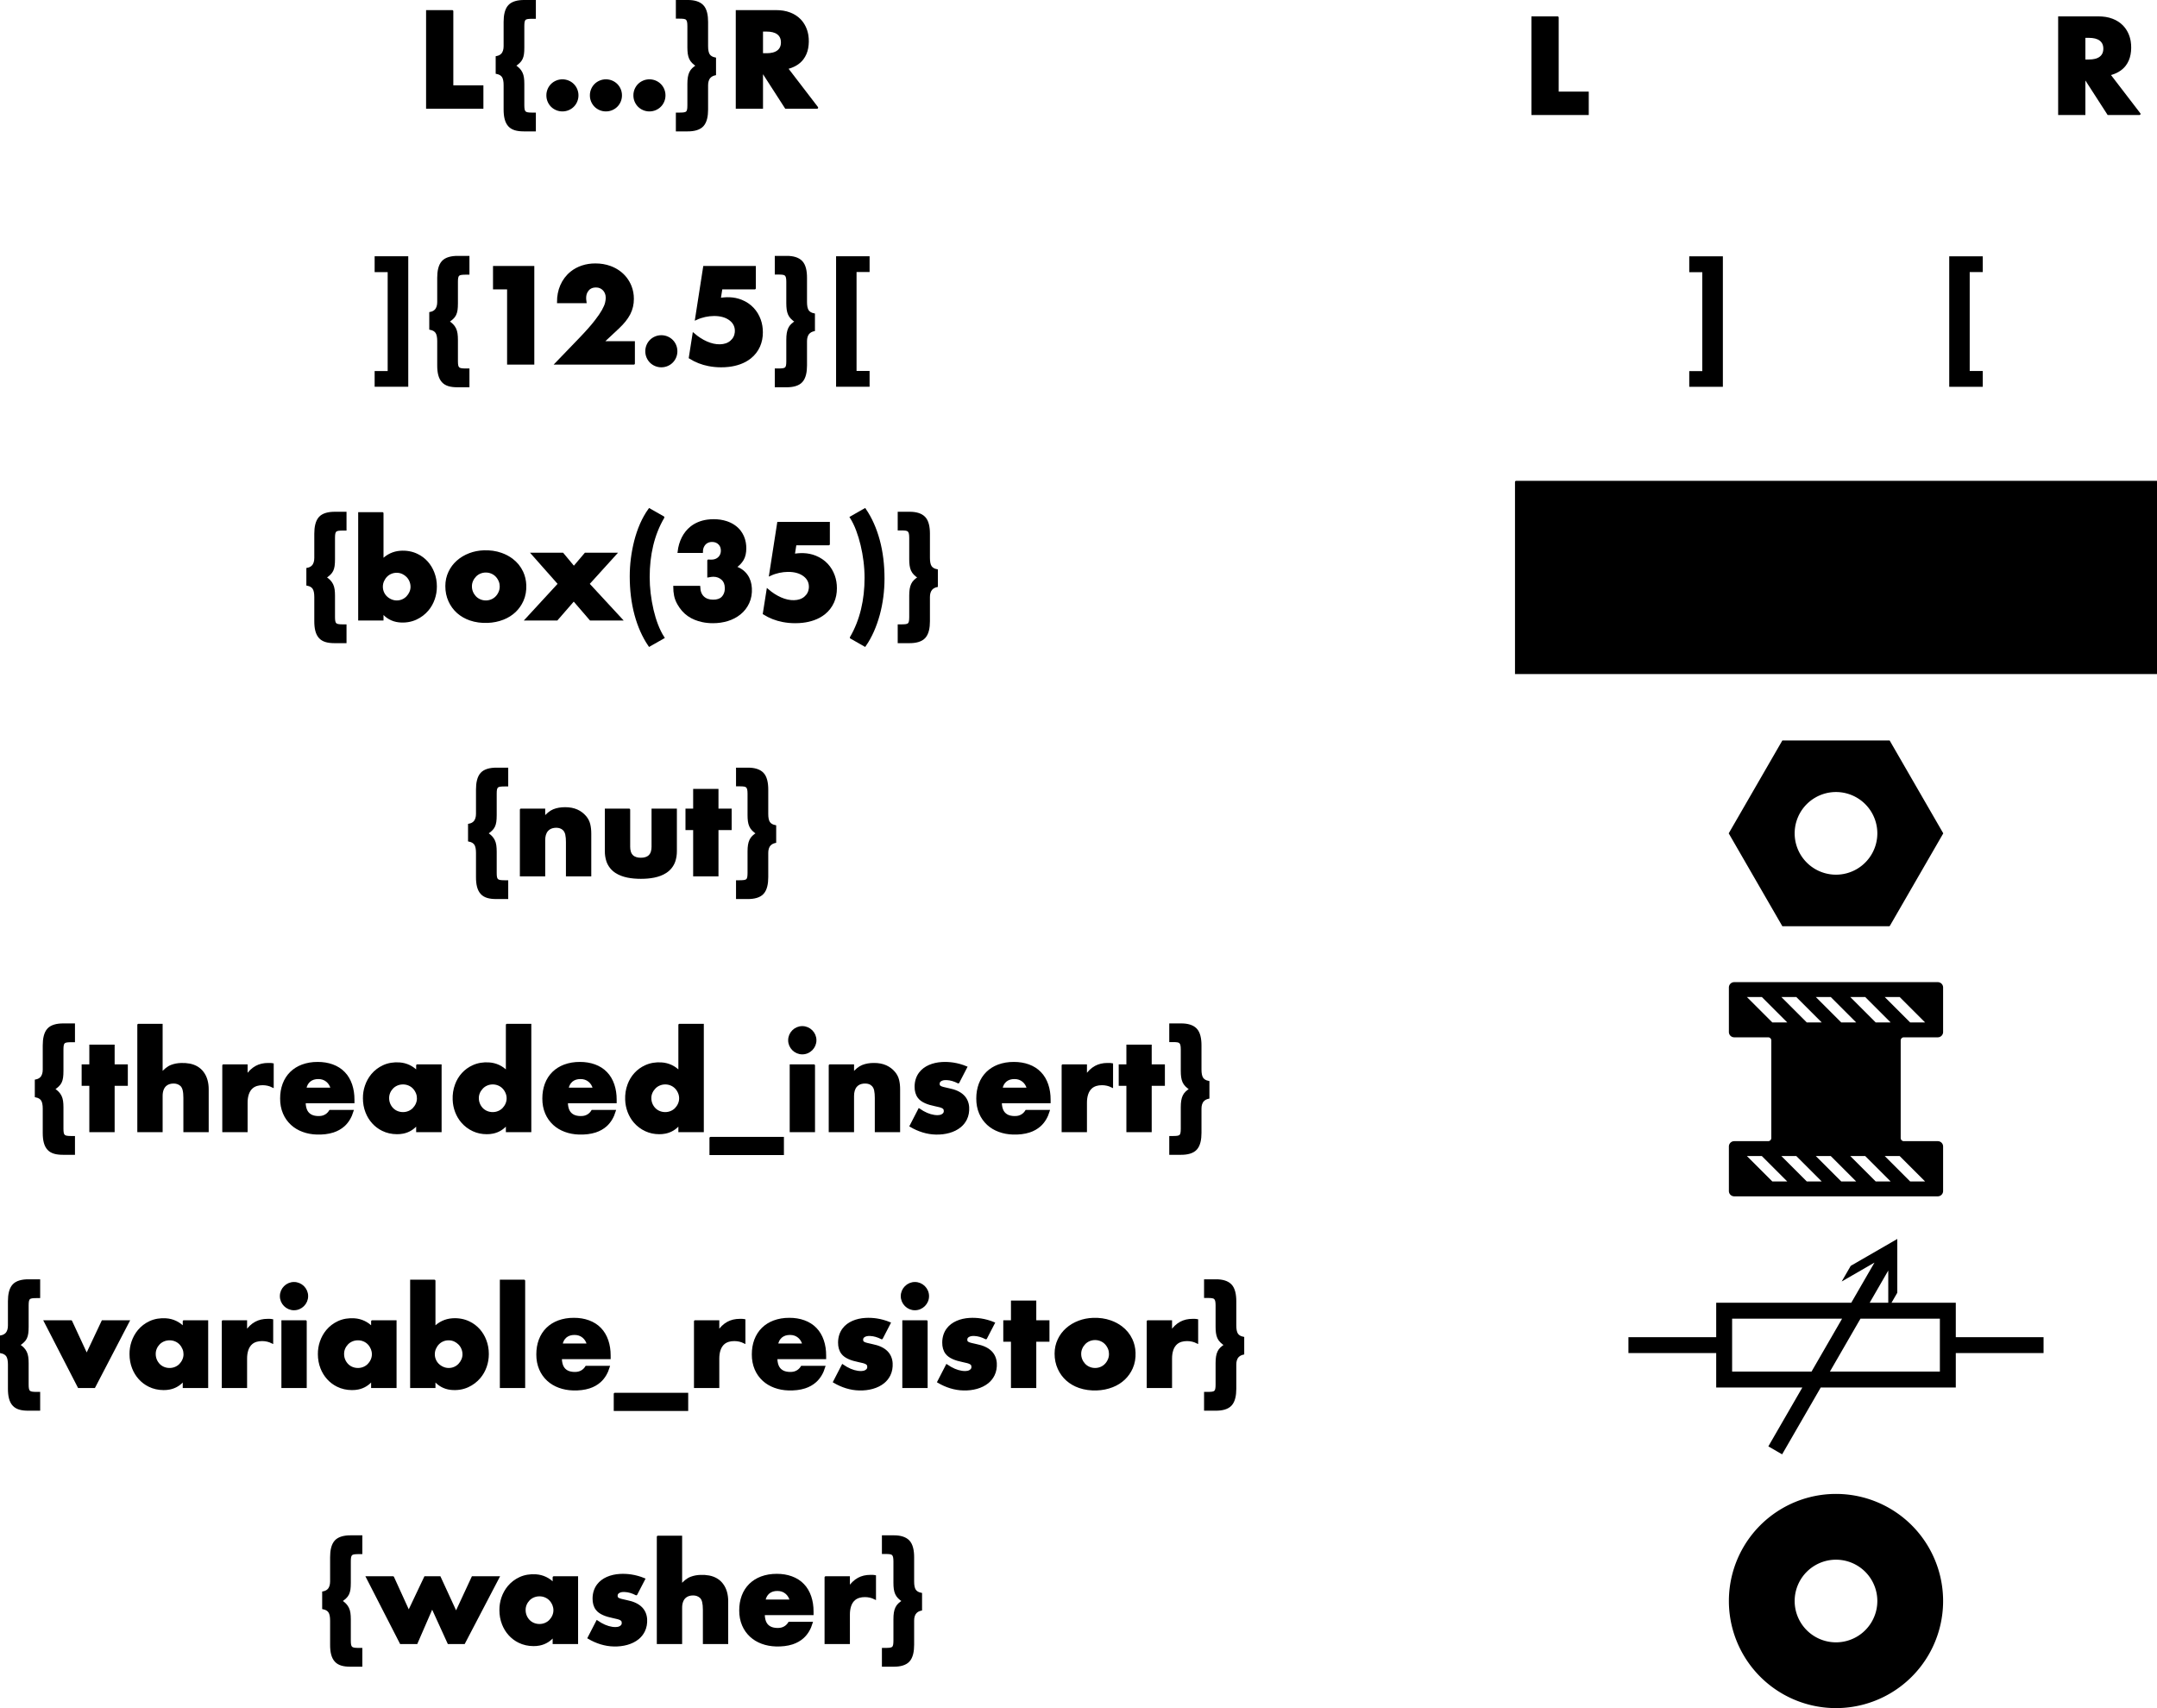<?xml version='1.0' encoding='utf-8'?>
<svg width="100.124mm" height="79.303mm" viewBox="-67.23 -3.594 117.989 93.453" version="1.1" xmlns="http://www.w3.org/2000/svg">
  <g transform="scale(1,-1)" stroke-linecap="round">
    <g fill="rgb(0,0,0)" stroke="rgb(0,0,0)" stroke-width="0.118" id="Visible">
      <path d="M 17.972,2.639 L 16.6,2.639 L 16.6,-2.639 L 19.617,-2.639 L 19.617,-1.477 L 17.972,-1.477 L 17.972,2.639" />
      <path d="M -34.904,-1.624 C -34.906,-1.403 -34.815,-1.191 -34.667,-1.043 C -34.519,-0.895 -34.307,-0.804 -34.086,-0.805 C -33.864,-0.804 -33.652,-0.895 -33.505,-1.043 C -33.356,-1.191 -33.265,-1.403 -33.267,-1.624 C -33.265,-1.845 -33.356,-2.057 -33.505,-2.205 C -33.652,-2.353 -33.864,-2.444 -34.086,-2.443 C -34.307,-2.444 -34.519,-2.353 -34.667,-2.205 C -34.815,-2.057 -34.906,-1.845 -34.904,-1.624" />
      <path d="M -32.524,-1.624 C -32.526,-1.403 -32.435,-1.191 -32.287,-1.043 C -32.139,-0.895 -31.927,-0.804 -31.706,-0.805 C -31.484,-0.804 -31.272,-0.895 -31.125,-1.043 C -30.976,-1.191 -30.885,-1.403 -30.887,-1.624 C -30.885,-1.845 -30.976,-2.057 -31.125,-2.205 C -31.272,-2.353 -31.484,-2.444 -31.706,-2.443 C -31.927,-2.444 -32.139,-2.353 -32.287,-2.205 C -32.435,-2.057 -32.526,-1.845 -32.524,-1.624" />
      <path d="M -29.571,1.001 C -29.569,0.748 -29.549,0.559 -29.479,0.403 C -29.409,0.243 -29.282,0.123 -29.094,-0.0 C -29.28,-0.122 -29.398,-0.225 -29.469,-0.379 C -29.541,-0.533 -29.57,-0.72 -29.571,-0.994 L -29.571,-2.17 C -29.572,-2.364 -29.585,-2.481 -29.658,-2.548 C -29.73,-2.616 -29.859,-2.623 -30.061,-2.625 L -30.201,-2.625 L -30.201,-3.535 L -29.613,-3.535 C -29.277,-3.536 -28.971,-3.465 -28.796,-3.271 C -28.616,-3.075 -28.555,-2.746 -28.556,-2.394 L -28.556,-1.071 C -28.556,-0.893 -28.513,-0.732 -28.41,-0.623 C -28.336,-0.546 -28.24,-0.495 -28.122,-0.469 L -28.122,0.392 C -28.278,0.423 -28.39,0.49 -28.458,0.592 C -28.527,0.698 -28.556,0.866 -28.556,1.071 L -28.556,2.394 C -28.555,2.751 -28.617,3.086 -28.806,3.278 C -28.986,3.463 -29.277,3.536 -29.599,3.535 L -30.201,3.535 L -30.201,2.632 L -30.054,2.632 C -29.861,2.63 -29.737,2.623 -29.665,2.555 C -29.593,2.488 -29.572,2.371 -29.571,2.177 L -29.571,1.001" />
      <path d="M -22.536,-2.296 L -24.194,-0.133 C -23.841,-0.052 -23.532,0.117 -23.333,0.38 C -23.205,0.549 -23.121,0.745 -23.08,0.967 C -23.039,1.189 -23.034,1.44 -23.072,1.67 C -23.125,1.986 -23.263,2.28 -23.483,2.505 C -23.632,2.657 -23.813,2.773 -24.024,2.854 C -24.258,2.946 -24.52,2.982 -24.789,2.982 L -26.924,2.982 L -26.924,-2.296 L -25.552,-2.296 L -25.552,-0.266 L -24.244,-2.296 L -22.536,-2.296 M -25.552,0.623 L -25.552,1.925 L -25.294,1.925 C -25.048,1.925 -24.832,1.878 -24.681,1.765 C -24.531,1.655 -24.455,1.488 -24.454,1.284 C -24.45,1.076 -24.523,0.903 -24.672,0.79 C -24.824,0.672 -25.043,0.623 -25.294,0.623 L -25.552,0.623" />
      <path d="M -42.492,2.982 L -43.864,2.982 L -43.864,-2.296 L -40.847,-2.296 L -40.847,-1.134 L -42.492,-1.134 L -42.492,2.982" />
      <path d="M -38.608,-1.001 C -38.609,-0.744 -38.628,-0.552 -38.706,-0.395 C -38.782,-0.238 -38.898,-0.121 -39.084,-0.0 C -38.899,0.132 -38.772,0.233 -38.702,0.382 C -38.667,0.455 -38.642,0.539 -38.628,0.635 C -38.614,0.733 -38.607,0.855 -38.608,1.001 L -38.608,2.17 C -38.606,2.364 -38.593,2.481 -38.52,2.548 C -38.448,2.616 -38.319,2.623 -38.117,2.625 L -37.977,2.625 L -37.977,3.535 L -38.559,3.535 C -38.897,3.536 -39.206,3.466 -39.382,3.271 C -39.563,3.075 -39.623,2.746 -39.623,2.394 L -39.623,1.071 C -39.622,0.884 -39.667,0.716 -39.777,0.607 C -39.85,0.536 -39.943,0.49 -40.057,0.469 L -40.057,-0.392 C -39.9,-0.423 -39.788,-0.49 -39.72,-0.592 C -39.651,-0.698 -39.622,-0.866 -39.623,-1.071 L -39.623,-2.394 C -39.623,-2.791 -39.553,-3.092 -39.377,-3.281 C -39.205,-3.469 -38.936,-3.534 -38.58,-3.535 L -37.977,-3.535 L -37.977,-2.625 L -38.125,-2.625 C -38.336,-2.624 -38.455,-2.609 -38.523,-2.541 C -38.591,-2.475 -38.606,-2.355 -38.608,-2.17 L -38.608,-1.001" />
      <path d="M -37.284,-1.624 C -37.286,-1.403 -37.195,-1.191 -37.047,-1.043 C -36.899,-0.895 -36.687,-0.804 -36.466,-0.805 C -36.244,-0.804 -36.032,-0.895 -35.885,-1.043 C -35.736,-1.191 -35.645,-1.403 -35.647,-1.624 C -35.645,-1.845 -35.736,-2.057 -35.885,-2.205 C -36.032,-2.353 -36.244,-2.444 -36.466,-2.443 C -36.687,-2.444 -36.899,-2.353 -37.047,-2.205 C -37.195,-2.057 -37.286,-1.845 -37.284,-1.624" />
      <path d="M 49.8,-2.639 L 48.141,-0.476 C 48.495,-0.395 48.803,-0.226 49.003,0.037 C 49.131,0.206 49.215,0.402 49.255,0.624 C 49.296,0.846 49.301,1.097 49.263,1.327 C 49.211,1.643 49.072,1.937 48.853,2.162 C 48.703,2.314 48.523,2.43 48.312,2.511 C 48.078,2.603 47.816,2.639 47.546,2.639 L 45.411,2.639 L 45.411,-2.639 L 46.783,-2.639 L 46.783,-0.609 L 48.092,-2.639 L 49.8,-2.639 M 46.783,0.28 L 46.783,1.582 L 47.042,1.582 C 47.288,1.582 47.503,1.535 47.654,1.422 C 47.805,1.312 47.881,1.145 47.882,0.941 C 47.885,0.733 47.813,0.56 47.663,0.447 C 47.512,0.329 47.293,0.28 47.042,0.28 L 46.783,0.28" />
      <path d="M -31.873,-15.624 C -31.875,-15.403 -31.784,-15.191 -31.636,-15.043 C -31.488,-14.895 -31.276,-14.804 -31.055,-14.805 C -30.833,-14.804 -30.621,-14.895 -30.474,-15.043 C -30.325,-15.191 -30.234,-15.403 -30.236,-15.624 C -30.234,-15.845 -30.325,-16.057 -30.474,-16.205 C -30.621,-16.353 -30.833,-16.444 -31.055,-16.443 C -31.276,-16.444 -31.488,-16.353 -31.636,-16.205 C -31.784,-16.057 -31.875,-15.845 -31.873,-15.624" />
      <path d="M -25.945,-12.18 L -25.945,-11.018 L -28.71,-11.018 L -29.151,-13.853 C -28.835,-13.707 -28.494,-13.639 -28.178,-13.636 C -27.99,-13.635 -27.818,-13.656 -27.664,-13.702 C -27.517,-13.745 -27.388,-13.81 -27.277,-13.897 C -27.17,-13.981 -27.091,-14.078 -27.04,-14.19 C -26.984,-14.309 -26.964,-14.452 -26.978,-14.596 C -26.998,-14.795 -27.087,-14.962 -27.245,-15.098 C -27.401,-15.229 -27.601,-15.296 -27.847,-15.302 C -28.083,-15.307 -28.328,-15.254 -28.582,-15.142 C -28.827,-15.034 -29.063,-14.882 -29.291,-14.686 L -29.493,-15.974 Q -29.017,-16.273 -28.462,-16.379 Q -28.132,-16.443 -27.786,-16.443 Q -27.572,-16.444 -27.369,-16.42 Q -27.049,-16.383 -26.766,-16.282 Q -26.442,-16.167 -26.193,-15.968 Q -25.877,-15.715 -25.711,-15.345 Q -25.558,-14.998 -25.56,-14.587 Q -25.559,-14.23 -25.671,-13.913 Q -25.8,-13.556 -26.044,-13.293 Q -26.307,-13.012 -26.681,-12.862 Q -26.984,-12.741 -27.323,-12.728 Q -27.472,-12.722 -27.616,-12.735 Q -27.731,-12.746 -27.863,-12.761 L -27.772,-12.18 L -25.945,-12.18" />
      <path d="M -24.16,-12.999 C -24.158,-13.252 -24.138,-13.441 -24.068,-13.597 C -23.998,-13.757 -23.871,-13.877 -23.683,-14.0 C -23.869,-14.122 -23.987,-14.225 -24.058,-14.379 C -24.13,-14.533 -24.159,-14.72 -24.16,-14.994 L -24.16,-16.17 C -24.161,-16.364 -24.174,-16.481 -24.247,-16.548 C -24.319,-16.616 -24.448,-16.623 -24.65,-16.625 L -24.79,-16.625 L -24.79,-17.535 L -24.202,-17.535 C -23.866,-17.536 -23.56,-17.465 -23.385,-17.271 C -23.205,-17.075 -23.144,-16.746 -23.145,-16.394 L -23.145,-15.071 C -23.145,-14.893 -23.102,-14.732 -22.999,-14.623 C -22.925,-14.546 -22.829,-14.495 -22.711,-14.469 L -22.711,-13.608 C -22.867,-13.577 -22.979,-13.51 -23.047,-13.408 C -23.116,-13.302 -23.145,-13.134 -23.145,-12.929 L -23.145,-11.606 C -23.144,-11.249 -23.206,-10.914 -23.395,-10.722 C -23.575,-10.537 -23.866,-10.464 -24.188,-10.465 L -24.79,-10.465 L -24.79,-11.368 L -24.643,-11.368 C -24.45,-11.37 -24.326,-11.377 -24.254,-11.445 C -24.182,-11.512 -24.161,-11.629 -24.16,-11.823 L -24.16,-12.999" />
      <path d="M -20.435,-11.228 L -19.722,-11.228 L -19.722,-10.486 L -21.437,-10.486 L -21.437,-17.507 L -19.722,-17.507 L -19.722,-16.758 L -20.435,-16.758 L -20.435,-11.228" />
      <path d="M -45.965,-16.765 L -46.678,-16.765 L -46.678,-17.507 L -44.957,-17.507 L -44.957,-10.486 L -46.678,-10.486 L -46.678,-11.235 L -45.965,-11.235 L -45.965,-16.765" />
      <path d="M -42.24,-15.001 C -42.242,-14.744 -42.261,-14.552 -42.339,-14.395 C -42.415,-14.238 -42.531,-14.121 -42.717,-14.0 C -42.532,-13.868 -42.405,-13.767 -42.335,-13.618 C -42.3,-13.545 -42.275,-13.461 -42.261,-13.365 C -42.247,-13.267 -42.24,-13.145 -42.24,-12.999 L -42.24,-11.83 C -42.239,-11.636 -42.226,-11.519 -42.153,-11.452 C -42.081,-11.384 -41.952,-11.377 -41.75,-11.375 L -41.61,-11.375 L -41.61,-10.465 L -42.192,-10.465 C -42.53,-10.464 -42.839,-10.534 -43.015,-10.729 C -43.195,-10.925 -43.256,-11.254 -43.255,-11.606 L -43.255,-12.929 C -43.255,-13.116 -43.3,-13.284 -43.41,-13.393 C -43.483,-13.464 -43.576,-13.51 -43.69,-13.531 L -43.69,-14.392 C -43.533,-14.423 -43.421,-14.49 -43.353,-14.592 C -43.284,-14.698 -43.255,-14.866 -43.255,-15.071 L -43.255,-16.394 C -43.256,-16.791 -43.186,-17.092 -43.009,-17.281 C -42.838,-17.469 -42.569,-17.534 -42.213,-17.535 L -41.61,-17.535 L -41.61,-16.625 L -41.758,-16.625 C -41.969,-16.624 -42.088,-16.609 -42.156,-16.541 C -42.224,-16.475 -42.239,-16.355 -42.24,-16.17 L -42.24,-15.001" />
      <path d="M -39.433,-12.18 L -39.433,-16.296 L -38.062,-16.296 L -38.062,-11.018 L -40.203,-11.018 L -40.203,-12.18 L -39.433,-12.18" />
      <path d="M -32.56,-16.296 L -32.56,-15.134 L -34.268,-15.134 L -33.393,-14.315 C -33.144,-14.079 -32.937,-13.829 -32.804,-13.568 C -32.677,-13.317 -32.614,-13.047 -32.616,-12.757 C -32.615,-12.521 -32.656,-12.296 -32.738,-12.084 C -32.806,-11.911 -32.896,-11.754 -33.009,-11.611 C -33.223,-11.342 -33.515,-11.138 -33.854,-11.014 C -34.108,-10.922 -34.377,-10.877 -34.662,-10.878 C -35.159,-10.875 -35.627,-11.026 -35.981,-11.312 C -36.218,-11.502 -36.403,-11.748 -36.527,-12.033 C -36.647,-12.307 -36.704,-12.614 -36.703,-12.936 L -35.206,-12.936 C -35.22,-12.836 -35.227,-12.759 -35.226,-12.706 C -35.226,-12.573 -35.196,-12.455 -35.138,-12.355 C -35.096,-12.281 -35.037,-12.213 -34.968,-12.167 C -34.876,-12.106 -34.764,-12.075 -34.631,-12.075 C -34.448,-12.073 -34.313,-12.143 -34.212,-12.245 C -34.125,-12.332 -34.07,-12.447 -34.048,-12.57 C -34.04,-12.614 -34.036,-12.658 -34.037,-12.703 C -34.037,-12.779 -34.049,-12.869 -34.073,-12.976 C -34.098,-13.087 -34.159,-13.229 -34.255,-13.401 C -34.346,-13.561 -34.472,-13.746 -34.634,-13.955 C -34.849,-14.238 -35.151,-14.575 -35.5,-14.938 L -36.808,-16.296 L -32.56,-16.296" />
      <path d="M 40.455,-11.231 L 41.168,-11.231 L 41.168,-10.489 L 39.453,-10.489 L 39.453,-17.511 L 41.168,-17.511 L 41.168,-16.761 L 40.455,-16.761 L 40.455,-11.231" />
      <path d="M 25.945,-16.768 L 25.232,-16.768 L 25.232,-17.511 L 26.953,-17.511 L 26.953,-10.489 L 25.232,-10.489 L 25.232,-11.238 L 25.945,-11.238 L 25.945,-16.768" />
      <path d="M -28.482,-27.076 L -28.482,-27.937 C -28.377,-27.919 -28.304,-27.901 -28.209,-27.902 C -28.016,-27.902 -27.85,-27.965 -27.712,-28.09 C -27.592,-28.2 -27.53,-28.357 -27.524,-28.561 C -27.518,-28.711 -27.547,-28.844 -27.609,-28.96 C -27.638,-29.013 -27.674,-29.061 -27.717,-29.106 C -27.831,-29.218 -28,-29.275 -28.224,-29.274 C -28.453,-29.274 -28.636,-29.209 -28.772,-29.078 C -28.906,-28.949 -28.977,-28.762 -28.986,-28.518 L -30.344,-28.518 Q -30.344,-28.757 -30.298,-28.989 Q -30.251,-29.222 -30.12,-29.449 C -29.979,-29.698 -29.795,-29.911 -29.57,-30.067 C -29.346,-30.224 -29.084,-30.325 -28.812,-30.384 C -28.626,-30.424 -28.434,-30.443 -28.237,-30.443 C -27.956,-30.444 -27.689,-30.406 -27.434,-30.328 C -27.181,-30.25 -26.956,-30.132 -26.761,-29.975 C -26.56,-29.812 -26.407,-29.614 -26.3,-29.38 C -26.189,-29.14 -26.146,-28.867 -26.161,-28.59 C -26.175,-28.327 -26.248,-28.083 -26.39,-27.885 C -26.541,-27.671 -26.759,-27.52 -27.019,-27.44 C -26.842,-27.324 -26.704,-27.183 -26.606,-27.017 C -26.509,-26.851 -26.466,-26.641 -26.466,-26.405 C -26.466,-26.301 -26.474,-26.2 -26.491,-26.103 C -26.532,-25.861 -26.631,-25.639 -26.775,-25.458 C -26.953,-25.236 -27.202,-25.073 -27.495,-24.976 C -27.712,-24.905 -27.945,-24.87 -28.194,-24.871 C -28.314,-24.871 -28.429,-24.879 -28.541,-24.895 C -28.878,-24.942 -29.182,-25.067 -29.426,-25.262 C -29.614,-25.414 -29.766,-25.603 -29.882,-25.83 C -29.999,-26.061 -30.074,-26.317 -30.106,-26.6 L -28.839,-26.6 C -28.839,-26.464 -28.808,-26.345 -28.745,-26.245 C -28.7,-26.173 -28.637,-26.11 -28.566,-26.07 C -28.483,-26.022 -28.387,-25.998 -28.279,-25.998 C -28.11,-25.998 -27.973,-26.054 -27.869,-26.168 C -27.786,-26.26 -27.743,-26.375 -27.74,-26.513 C -27.737,-26.625 -27.76,-26.724 -27.808,-26.81 C -27.849,-26.883 -27.912,-26.948 -27.984,-26.994 C -28.078,-27.053 -28.189,-27.083 -28.317,-27.083 C -28.356,-27.082 -28.404,-27.086 -28.482,-27.076" />
      <path d="M -21.895,-26.18 L -21.895,-25.018 L -24.66,-25.018 L -25.101,-27.853 C -24.785,-27.707 -24.444,-27.639 -24.129,-27.636 C -23.94,-27.635 -23.769,-27.656 -23.614,-27.702 C -23.468,-27.745 -23.339,-27.81 -23.227,-27.897 C -23.12,-27.981 -23.041,-28.078 -22.99,-28.19 C -22.935,-28.309 -22.914,-28.452 -22.928,-28.596 C -22.948,-28.795 -23.037,-28.962 -23.195,-29.098 C -23.351,-29.229 -23.552,-29.296 -23.797,-29.302 C -24.033,-29.307 -24.278,-29.254 -24.532,-29.142 C -24.778,-29.034 -25.014,-28.882 -25.241,-28.686 L -25.444,-29.974 Q -24.968,-30.273 -24.412,-30.379 Q -24.082,-30.443 -23.736,-30.443 Q -23.522,-30.444 -23.32,-30.42 Q -23,-30.383 -22.717,-30.282 Q -22.393,-30.167 -22.143,-29.968 Q -21.828,-29.715 -21.661,-29.345 Q -21.508,-28.998 -21.51,-28.587 Q -21.509,-28.23 -21.622,-27.912 Q -21.75,-27.556 -21.994,-27.293 Q -22.258,-27.012 -22.632,-26.862 Q -22.935,-26.741 -23.273,-26.728 Q -23.422,-26.722 -23.567,-26.735 Q -23.681,-26.746 -23.813,-26.761 L -23.722,-26.18 L -21.895,-26.18" />
      <path d="M -20.684,-31.29 L -19.921,-31.724 C -19.582,-31.241 -19.335,-30.653 -19.166,-30.043 C -18.992,-29.41 -18.906,-28.73 -18.906,-28.062 C -18.906,-27.323 -18.988,-26.612 -19.168,-25.953 C -19.338,-25.331 -19.586,-24.764 -19.921,-24.276 L -20.684,-24.71 C -20.556,-24.913 -20.442,-25.145 -20.344,-25.407 C -20.247,-25.664 -20.165,-25.936 -20.097,-26.221 C -20.028,-26.505 -19.976,-26.796 -19.939,-27.093 C -19.899,-27.407 -19.879,-27.717 -19.879,-28.024 C -19.878,-29.227 -20.133,-30.346 -20.684,-31.29" />
      <path d="M -17.436,-26.999 C -17.435,-27.252 -17.414,-27.441 -17.345,-27.597 C -17.275,-27.757 -17.147,-27.877 -16.96,-28 C -17.145,-28.122 -17.264,-28.225 -17.335,-28.379 C -17.406,-28.533 -17.436,-28.72 -17.436,-28.994 L -17.436,-30.17 C -17.438,-30.364 -17.451,-30.481 -17.524,-30.548 C -17.596,-30.616 -17.724,-30.623 -17.926,-30.625 L -18.066,-30.625 L -18.066,-31.535 L -17.478,-31.535 C -17.143,-31.536 -16.837,-31.465 -16.662,-31.271 C -16.481,-31.075 -16.421,-30.746 -16.421,-30.394 L -16.421,-29.071 C -16.422,-28.893 -16.378,-28.732 -16.276,-28.623 C -16.201,-28.546 -16.105,-28.495 -15.987,-28.469 L -15.987,-27.608 C -16.143,-27.577 -16.255,-27.51 -16.323,-27.408 C -16.392,-27.302 -16.421,-27.134 -16.421,-26.929 L -16.421,-25.606 C -16.421,-25.249 -16.483,-24.914 -16.672,-24.722 C -16.852,-24.537 -17.142,-24.464 -17.464,-24.465 L -18.066,-24.465 L -18.066,-25.368 L -17.919,-25.368 C -17.726,-25.37 -17.603,-25.377 -17.531,-25.445 C -17.459,-25.512 -17.437,-25.629 -17.436,-25.823 L -17.436,-26.999" />
      <path d="M -48.964,-29.001 C -48.965,-28.744 -48.985,-28.552 -49.062,-28.395 C -49.139,-28.238 -49.255,-28.121 -49.44,-28 C -49.256,-27.868 -49.129,-27.767 -49.058,-27.618 C -49.023,-27.545 -48.999,-27.461 -48.985,-27.365 C -48.971,-27.267 -48.964,-27.145 -48.964,-26.999 L -48.964,-25.83 C -48.962,-25.636 -48.949,-25.519 -48.876,-25.452 C -48.804,-25.384 -48.676,-25.377 -48.474,-25.375 L -48.334,-25.375 L -48.334,-24.465 L -48.915,-24.465 C -49.253,-24.464 -49.563,-24.534 -49.738,-24.729 C -49.919,-24.925 -49.979,-25.254 -49.979,-25.606 L -49.979,-26.929 C -49.978,-27.116 -50.024,-27.284 -50.134,-27.393 C -50.207,-27.464 -50.3,-27.51 -50.413,-27.531 L -50.413,-28.392 C -50.257,-28.423 -50.144,-28.49 -50.077,-28.592 C -50.008,-28.698 -49.979,-28.866 -49.979,-29.071 L -49.979,-30.394 C -49.979,-30.791 -49.91,-31.092 -49.733,-31.281 C -49.561,-31.469 -49.293,-31.534 -48.936,-31.535 L -48.334,-31.535 L -48.334,-30.625 L -48.481,-30.625 C -48.692,-30.624 -48.812,-30.609 -48.88,-30.541 C -48.947,-30.475 -48.963,-30.355 -48.964,-30.17 L -48.964,-29.001" />
      <path d="M -46.311,-24.486 L -47.578,-24.486 L -47.578,-30.296 L -46.311,-30.296 L -46.311,-29.897 C -46.09,-30.18 -45.771,-30.357 -45.413,-30.396 C -45.096,-30.432 -44.767,-30.387 -44.481,-30.255 C -44.233,-30.142 -44.013,-29.976 -43.839,-29.768 C -43.548,-29.422 -43.389,-28.961 -43.392,-28.492 C -43.391,-28.229 -43.437,-27.978 -43.53,-27.739 C -43.693,-27.314 -44,-26.963 -44.408,-26.768 C -44.686,-26.629 -45.009,-26.575 -45.329,-26.598 C -45.705,-26.623 -46.053,-26.787 -46.311,-27.062 L -46.311,-24.486 M -44.715,-28.511 C -44.712,-28.72 -44.811,-28.925 -44.951,-29.072 C -45.094,-29.223 -45.301,-29.317 -45.525,-29.316 C -45.75,-29.319 -45.966,-29.215 -46.115,-29.068 C -46.259,-28.925 -46.348,-28.721 -46.346,-28.503 C -46.346,-28.389 -46.323,-28.281 -46.277,-28.179 C -46.231,-28.078 -46.171,-27.989 -46.096,-27.914 C -45.944,-27.762 -45.724,-27.673 -45.492,-27.686 C -45.281,-27.694 -45.096,-27.79 -44.957,-27.926 C -44.806,-28.074 -44.714,-28.288 -44.715,-28.511" />
      <path d="M -42.811,-28.469 C -42.812,-28.764 -42.756,-29.036 -42.642,-29.287 C -42.533,-29.527 -42.382,-29.733 -42.188,-29.906 C -41.995,-30.076 -41.77,-30.206 -41.513,-30.295 C -41.218,-30.398 -40.893,-30.439 -40.561,-30.427 C -40.261,-30.416 -39.978,-30.359 -39.713,-30.255 C -39.463,-30.157 -39.247,-30.021 -39.063,-29.846 C -38.889,-29.678 -38.752,-29.483 -38.652,-29.259 C -38.536,-29.001 -38.488,-28.712 -38.501,-28.412 C -38.511,-28.161 -38.566,-27.927 -38.667,-27.709 C -38.795,-27.435 -38.981,-27.206 -39.225,-27.022 C -39.4,-26.891 -39.596,-26.786 -39.814,-26.71 C -40.11,-26.604 -40.436,-26.561 -40.769,-26.574 C -41.04,-26.584 -41.296,-26.634 -41.536,-26.725 C -41.792,-26.822 -42.017,-26.956 -42.21,-27.129 C -42.393,-27.293 -42.537,-27.486 -42.642,-27.707 C -42.755,-27.944 -42.811,-28.199 -42.811,-28.469 M -41.474,-28.483 C -41.477,-28.26 -41.374,-28.055 -41.23,-27.907 C -41.088,-27.76 -40.874,-27.669 -40.654,-27.671 C -40.543,-27.671 -40.437,-27.692 -40.337,-27.734 C -40.229,-27.779 -40.137,-27.843 -40.061,-27.926 C -39.99,-28.004 -39.933,-28.095 -39.891,-28.198 C -39.854,-28.291 -39.836,-28.389 -39.836,-28.491 C -39.836,-28.61 -39.859,-28.72 -39.906,-28.822 C -39.953,-28.927 -40.015,-29.018 -40.094,-29.094 C -40.236,-29.233 -40.443,-29.318 -40.656,-29.316 C -40.768,-29.316 -40.874,-29.295 -40.975,-29.252 C -41.082,-29.207 -41.173,-29.144 -41.248,-29.062 C -41.382,-28.914 -41.477,-28.714 -41.474,-28.483" />
      <path d="M -36.651,-28.35 L -38.443,-30.296 L -36.77,-30.296 L -35.846,-29.232 L -34.929,-30.296 L -33.249,-30.296 L -35.048,-28.35 L -33.557,-26.705 L -35.209,-26.705 L -35.839,-27.447 L -36.455,-26.705 L -38.107,-26.705 L -36.651,-28.35" />
      <path d="M -30.946,-24.71 L -31.709,-24.276 C -32.065,-24.769 -32.315,-25.367 -32.479,-26.002 C -32.639,-26.628 -32.725,-27.291 -32.724,-27.945 C -32.724,-28.676 -32.641,-29.381 -32.463,-30.04 C -32.293,-30.665 -32.045,-31.235 -31.709,-31.724 L -30.946,-31.29 C -31.208,-30.886 -31.403,-30.351 -31.537,-29.787 C -31.607,-29.487 -31.661,-29.179 -31.699,-28.862 C -31.734,-28.565 -31.751,-28.27 -31.751,-27.975 C -31.751,-26.768 -31.499,-25.647 -30.946,-24.71" />
      <path d="M 15.7,-22.773 L 15.7,-33.227 L 50.7,-33.227 L 50.7,-22.773 L 15.7,-22.773" />
      <path d="M -38.734,-40.705 L -38.734,-44.296 L -37.466,-44.296 L -37.466,-42.378 C -37.467,-42.159 -37.417,-41.971 -37.304,-41.839 C -37.21,-41.73 -37.084,-41.665 -36.926,-41.644 C -36.814,-41.629 -36.689,-41.634 -36.584,-41.669 C -36.51,-41.693 -36.444,-41.734 -36.386,-41.792 C -36.32,-41.861 -36.275,-41.95 -36.251,-42.057 C -36.225,-42.182 -36.212,-42.324 -36.214,-42.483 L -36.214,-44.296 L -34.946,-44.296 L -34.946,-42.014 Q -34.946,-41.738 -35,-41.512 Q -35.056,-41.282 -35.212,-41.097 C -35.34,-40.946 -35.494,-40.83 -35.675,-40.749 C -35.862,-40.667 -36.076,-40.627 -36.318,-40.628 C -36.551,-40.627 -36.76,-40.663 -36.946,-40.738 C -37.131,-40.815 -37.307,-40.965 -37.466,-41.16 L -37.466,-40.705 L -38.734,-40.705" />
      <path d="M -32.818,-40.705 L -34.086,-40.705 L -34.086,-42.973 C -34.087,-43.165 -34.059,-43.345 -34.003,-43.516 C -33.917,-43.767 -33.751,-43.977 -33.526,-44.121 C -33.157,-44.358 -32.668,-44.428 -32.174,-44.429 C -31.679,-44.428 -31.188,-44.358 -30.819,-44.118 C -30.596,-43.975 -30.431,-43.766 -30.346,-43.516 C -30.29,-43.345 -30.262,-43.165 -30.263,-42.973 L -30.263,-40.705 L -31.531,-40.705 L -31.531,-42.728 C -31.53,-42.929 -31.577,-43.118 -31.702,-43.237 C -31.816,-43.35 -31.99,-43.394 -32.174,-43.393 C -32.359,-43.394 -32.533,-43.35 -32.647,-43.237 C -32.772,-43.118 -32.819,-42.929 -32.818,-42.728 L -32.818,-40.705" />
      <path d="M -27.988,-41.762 L -27.267,-41.762 L -27.267,-40.705 L -27.988,-40.705 L -27.988,-39.627 L -29.255,-39.627 L -29.255,-40.705 L -29.675,-40.705 L -29.675,-41.762 L -29.255,-41.762 L -29.255,-44.296 L -27.988,-44.296 L -27.988,-41.762" />
      <path d="M -26.28,-40.999 C -26.279,-41.252 -26.259,-41.441 -26.189,-41.597 C -26.119,-41.757 -25.992,-41.877 -25.804,-42.0 C -25.99,-42.122 -26.108,-42.225 -26.179,-42.379 C -26.251,-42.533 -26.28,-42.72 -26.28,-42.994 L -26.28,-44.17 C -26.282,-44.364 -26.295,-44.481 -26.368,-44.548 C -26.44,-44.616 -26.569,-44.623 -26.77,-44.625 L -26.91,-44.625 L -26.91,-45.535 L -26.322,-45.535 C -25.987,-45.536 -25.681,-45.465 -25.506,-45.271 C -25.325,-45.075 -25.265,-44.746 -25.265,-44.394 L -25.265,-43.071 C -25.266,-42.893 -25.223,-42.732 -25.12,-42.623 C -25.046,-42.546 -24.95,-42.495 -24.831,-42.469 L -24.831,-41.608 C -24.988,-41.577 -25.1,-41.51 -25.168,-41.408 C -25.237,-41.302 -25.266,-41.134 -25.265,-40.929 L -25.265,-39.606 C -25.265,-39.249 -25.327,-38.914 -25.516,-38.722 C -25.696,-38.537 -25.987,-38.464 -26.308,-38.465 L -26.91,-38.465 L -26.91,-39.368 L -26.763,-39.368 C -26.571,-39.37 -26.447,-39.377 -26.375,-39.445 C -26.303,-39.512 -26.281,-39.629 -26.28,-39.823 L -26.28,-40.999" />
      <path d="M -40.119,-43.001 C -40.121,-42.744 -40.14,-42.552 -40.218,-42.395 C -40.294,-42.238 -40.41,-42.121 -40.596,-42.0 C -40.411,-41.868 -40.284,-41.767 -40.214,-41.618 C -40.179,-41.545 -40.154,-41.461 -40.14,-41.365 C -40.126,-41.267 -40.119,-41.145 -40.119,-40.999 L -40.119,-39.83 C -40.118,-39.636 -40.105,-39.519 -40.032,-39.452 C -39.96,-39.384 -39.831,-39.377 -39.629,-39.375 L -39.489,-39.375 L -39.489,-38.465 L -40.071,-38.465 C -40.409,-38.464 -40.718,-38.534 -40.894,-38.729 C -41.074,-38.925 -41.135,-39.254 -41.134,-39.606 L -41.134,-40.929 C -41.134,-41.116 -41.179,-41.284 -41.289,-41.393 C -41.362,-41.464 -41.455,-41.51 -41.569,-41.531 L -41.569,-42.392 C -41.412,-42.423 -41.3,-42.49 -41.232,-42.592 C -41.163,-42.698 -41.134,-42.866 -41.134,-43.071 L -41.134,-44.394 C -41.135,-44.791 -41.065,-45.092 -40.888,-45.281 C -40.717,-45.469 -40.448,-45.534 -40.092,-45.535 L -39.489,-45.535 L -39.489,-44.625 L -39.637,-44.625 C -39.848,-44.624 -39.967,-44.609 -40.035,-44.541 C -40.103,-44.475 -40.118,-44.355 -40.119,-44.17 L -40.119,-43.001" />
      <path d="M 36.1,-47.023 L 39.0,-42.0 L 36.1,-36.977 L 30.3,-36.977 L 27.4,-42.0 L 30.3,-47.023 L 36.1,-47.023 M 35.52,-42.0 A 2.32,2.32 0.0 0,0 30.88,-42.0 A 2.32,2.32 0.0 0,0 35.52,-42.0" />
      <path d="M -12.487,-56.707 L -9.82,-56.707 L -9.82,-56.574 C -9.817,-55.99 -9.987,-55.457 -10.334,-55.101 C -10.679,-54.741 -11.2,-54.562 -11.772,-54.565 C -12.077,-54.563 -12.358,-54.611 -12.615,-54.706 C -12.853,-54.796 -13.059,-54.924 -13.232,-55.093 C -13.409,-55.267 -13.543,-55.476 -13.635,-55.72 C -13.724,-55.963 -13.769,-56.225 -13.768,-56.508 C -13.77,-56.797 -13.719,-57.063 -13.616,-57.307 C -13.517,-57.539 -13.376,-57.739 -13.193,-57.908 C -12.845,-58.229 -12.351,-58.405 -11.821,-58.42 C -11.501,-58.43 -11.194,-58.396 -10.926,-58.309 C -10.705,-58.237 -10.512,-58.128 -10.349,-57.983 C -10.124,-57.782 -9.965,-57.509 -9.869,-57.19 L -11.094,-57.19 C -11.205,-57.371 -11.373,-57.485 -11.579,-57.516 C -11.699,-57.534 -11.832,-57.527 -11.943,-57.505 C -12.171,-57.461 -12.339,-57.328 -12.419,-57.121 C -12.466,-57 -12.488,-56.862 -12.487,-56.707 M -11.003,-55.972 L -12.452,-55.972 Q -12.405,-55.697 -12.219,-55.539 Q -12.028,-55.382 -11.738,-55.384 Q -11.46,-55.383 -11.261,-55.546 Q -11.065,-55.709 -11.003,-55.972" />
      <path d="M -9.099,-54.698 L -9.099,-58.289 L -7.832,-58.289 L -7.832,-56.749 C -7.834,-56.394 -7.745,-56.08 -7.528,-55.899 C -7.381,-55.775 -7.178,-55.719 -6.95,-55.72 C -6.756,-55.72 -6.574,-55.762 -6.404,-55.846 L -6.404,-54.635 C -6.509,-54.615 -6.585,-54.623 -6.652,-54.621 C -6.897,-54.621 -7.113,-54.672 -7.301,-54.773 C -7.512,-54.888 -7.689,-55.059 -7.832,-55.286 L -7.832,-54.698 L -9.099,-54.698" />
      <path d="M -4.29,-55.755 L -3.569,-55.755 L -3.569,-54.698 L -4.29,-54.698 L -4.29,-53.62 L -5.557,-53.62 L -5.557,-54.698 L -5.977,-54.698 L -5.977,-55.755 L -5.557,-55.755 L -5.557,-58.289 L -4.29,-58.289 L -4.29,-55.755" />
      <path d="M -2.582,-54.992 C -2.581,-55.245 -2.56,-55.434 -2.491,-55.59 C -2.421,-55.75 -2.293,-55.87 -2.106,-55.993 C -2.291,-56.115 -2.41,-56.218 -2.481,-56.372 C -2.552,-56.526 -2.582,-56.713 -2.582,-56.987 L -2.582,-58.163 C -2.584,-58.357 -2.597,-58.474 -2.67,-58.541 C -2.742,-58.609 -2.87,-58.616 -3.072,-58.618 L -3.212,-58.618 L -3.212,-59.528 L -2.624,-59.528 C -2.289,-59.529 -1.983,-59.458 -1.808,-59.264 C -1.627,-59.068 -1.567,-58.739 -1.567,-58.387 L -1.567,-57.064 C -1.568,-56.886 -1.524,-56.725 -1.422,-56.616 C -1.347,-56.539 -1.251,-56.488 -1.133,-56.462 L -1.133,-55.601 C -1.289,-55.57 -1.401,-55.503 -1.469,-55.401 C -1.538,-55.295 -1.567,-55.127 -1.567,-54.922 L -1.567,-53.599 C -1.567,-53.242 -1.629,-52.907 -1.818,-52.715 C -1.998,-52.53 -2.288,-52.457 -2.61,-52.458 L -3.212,-52.458 L -3.212,-53.361 L -3.065,-53.361 C -2.872,-53.363 -2.748,-53.37 -2.677,-53.438 C -2.605,-53.505 -2.583,-53.622 -2.582,-53.816 L -2.582,-54.992" />
      <path d="M -63.818,-56.994 C -63.819,-56.737 -63.839,-56.545 -63.916,-56.388 C -63.993,-56.231 -64.109,-56.114 -64.294,-55.993 C -64.11,-55.861 -63.983,-55.76 -63.912,-55.611 C -63.877,-55.538 -63.853,-55.454 -63.839,-55.358 C -63.825,-55.26 -63.818,-55.138 -63.818,-54.992 L -63.818,-53.823 C -63.816,-53.629 -63.803,-53.512 -63.73,-53.445 C -63.658,-53.377 -63.53,-53.37 -63.328,-53.368 L -63.188,-53.368 L -63.188,-52.458 L -63.769,-52.458 C -64.107,-52.457 -64.417,-52.527 -64.592,-52.722 C -64.773,-52.918 -64.833,-53.247 -64.833,-53.599 L -64.833,-54.922 C -64.832,-55.109 -64.878,-55.277 -64.988,-55.386 C -65.061,-55.457 -65.154,-55.503 -65.267,-55.524 L -65.267,-56.385 C -65.111,-56.416 -64.999,-56.483 -64.931,-56.585 C -64.862,-56.691 -64.833,-56.859 -64.833,-57.064 L -64.833,-58.387 C -64.833,-58.784 -64.764,-59.085 -64.587,-59.274 C -64.415,-59.462 -64.147,-59.527 -63.79,-59.528 L -63.188,-59.528 L -63.188,-58.618 L -63.335,-58.618 C -63.546,-58.617 -63.666,-58.602 -63.734,-58.534 C -63.801,-58.468 -63.817,-58.348 -63.818,-58.163 L -63.818,-56.994" />
      <path d="M -61.018,-55.755 L -60.297,-55.755 L -60.297,-54.698 L -61.018,-54.698 L -61.018,-53.62 L -62.285,-53.62 L -62.285,-54.698 L -62.705,-54.698 L -62.705,-55.755 L -62.285,-55.755 L -62.285,-58.289 L -61.018,-58.289 L -61.018,-55.755" />
      <path d="M -59.66,-52.479 L -59.66,-58.289 L -58.393,-58.289 L -58.393,-56.371 C -58.394,-56.105 -58.317,-55.884 -58.151,-55.756 C -58.039,-55.67 -57.898,-55.628 -57.728,-55.629 C -57.571,-55.629 -57.435,-55.678 -57.322,-55.776 Q -57.223,-55.869 -57.182,-56.036 Q -57.139,-56.212 -57.14,-56.476 L -57.14,-58.289 L -55.873,-58.289 L -55.873,-56.007 C -55.872,-55.661 -55.953,-55.335 -56.144,-55.085 C -56.312,-54.857 -56.568,-54.711 -56.864,-54.655 C -57.013,-54.627 -57.168,-54.616 -57.329,-54.623 C -57.511,-54.628 -57.682,-54.66 -57.841,-54.719 C -58.049,-54.796 -58.233,-54.958 -58.393,-55.153 L -58.393,-52.479 L -59.66,-52.479" />
      <path d="M -55.012,-54.698 L -55.012,-58.289 L -53.745,-58.289 L -53.745,-56.749 C -53.747,-56.394 -53.658,-56.08 -53.441,-55.899 C -53.294,-55.775 -53.091,-55.719 -52.863,-55.72 C -52.669,-55.72 -52.487,-55.762 -52.317,-55.846 L -52.317,-54.635 C -52.422,-54.615 -52.498,-54.623 -52.565,-54.621 C -52.81,-54.621 -53.026,-54.672 -53.214,-54.773 C -53.425,-54.888 -53.602,-55.059 -53.745,-55.286 L -53.745,-54.698 L -55.012,-54.698" />
      <path d="M -50.567,-56.707 L -47.9,-56.707 L -47.9,-56.574 C -47.897,-55.99 -48.067,-55.457 -48.414,-55.101 C -48.758,-54.741 -49.28,-54.562 -49.852,-54.565 C -50.157,-54.563 -50.438,-54.611 -50.695,-54.706 C -50.933,-54.796 -51.139,-54.924 -51.312,-55.093 C -51.489,-55.267 -51.623,-55.476 -51.715,-55.72 C -51.804,-55.963 -51.849,-56.225 -51.848,-56.508 C -51.85,-56.797 -51.799,-57.063 -51.696,-57.307 C -51.597,-57.539 -51.456,-57.739 -51.273,-57.908 C -50.925,-58.229 -50.431,-58.405 -49.901,-58.42 C -49.581,-58.43 -49.274,-58.396 -49.006,-58.309 C -48.785,-58.237 -48.592,-58.128 -48.428,-57.983 C -48.204,-57.782 -48.045,-57.509 -47.949,-57.19 L -49.174,-57.19 C -49.285,-57.371 -49.453,-57.485 -49.659,-57.516 C -49.779,-57.534 -49.912,-57.527 -50.023,-57.505 C -50.251,-57.461 -50.419,-57.328 -50.499,-57.121 C -50.546,-57 -50.568,-56.862 -50.567,-56.707 M -49.083,-55.972 L -50.532,-55.972 Q -50.485,-55.697 -50.299,-55.539 Q -50.108,-55.382 -49.818,-55.384 Q -49.54,-55.383 -49.341,-55.546 Q -49.145,-55.709 -49.083,-55.972" />
      <path d="M -44.407,-54.698 L -44.407,-55.055 C -44.662,-54.779 -45.006,-54.616 -45.382,-54.591 C -45.685,-54.57 -45.99,-54.616 -46.255,-54.74 C -46.498,-54.852 -46.704,-55.01 -46.874,-55.213 C -47.024,-55.395 -47.137,-55.6 -47.214,-55.83 C -47.286,-56.043 -47.321,-56.265 -47.319,-56.494 C -47.319,-56.761 -47.273,-57.013 -47.18,-57.252 C -47.016,-57.676 -46.703,-58.027 -46.305,-58.221 C -46.065,-58.341 -45.795,-58.4 -45.517,-58.401 C -45.403,-58.402 -45.293,-58.392 -45.187,-58.371 C -44.876,-58.311 -44.605,-58.142 -44.407,-57.89 L -44.407,-58.289 L -43.133,-58.289 L -43.133,-54.698 L -44.407,-54.698 M -46.003,-56.483 C -46.005,-56.264 -45.914,-56.069 -45.774,-55.921 C -45.63,-55.77 -45.417,-55.677 -45.185,-55.678 C -44.955,-55.676 -44.734,-55.774 -44.591,-55.932 C -44.519,-56.01 -44.463,-56.101 -44.421,-56.204 C -44.383,-56.297 -44.365,-56.395 -44.365,-56.497 C -44.362,-56.72 -44.465,-56.924 -44.608,-57.073 C -44.751,-57.22 -44.965,-57.311 -45.185,-57.309 C -45.406,-57.31 -45.611,-57.226 -45.753,-57.086 C -45.906,-56.937 -46.005,-56.721 -46.003,-56.483" />
      <path d="M -39.5,-52.479 L -39.5,-55.055 C -39.757,-54.777 -40.104,-54.614 -40.483,-54.591 C -40.784,-54.57 -41.086,-54.617 -41.351,-54.74 C -41.786,-54.934 -42.118,-55.302 -42.282,-55.751 C -42.38,-56.011 -42.421,-56.29 -42.41,-56.572 C -42.396,-57.025 -42.231,-57.46 -41.949,-57.787 C -41.779,-57.983 -41.577,-58.135 -41.341,-58.244 C -41.112,-58.349 -40.866,-58.402 -40.604,-58.401 C -40.489,-58.402 -40.378,-58.391 -40.272,-58.369 C -39.964,-58.308 -39.696,-58.14 -39.5,-57.89 L -39.5,-58.289 L -38.226,-58.289 L -38.226,-52.479 L -39.5,-52.479 M -41.096,-56.483 C -41.099,-56.264 -41,-56.07 -40.86,-55.922 C -40.718,-55.77 -40.502,-55.677 -40.279,-55.678 C -40.065,-55.676 -39.856,-55.762 -39.714,-55.901 C -39.636,-55.978 -39.573,-56.069 -39.527,-56.174 C -39.481,-56.276 -39.458,-56.384 -39.458,-56.498 C -39.456,-56.72 -39.558,-56.924 -39.701,-57.073 C -39.845,-57.221 -40.06,-57.312 -40.281,-57.309 C -40.507,-57.31 -40.715,-57.22 -40.858,-57.075 C -41.003,-56.926 -41.098,-56.716 -41.096,-56.483" />
      <path d="M -36.224,-56.707 L -33.557,-56.707 L -33.557,-56.574 C -33.554,-55.99 -33.724,-55.457 -34.071,-55.101 C -34.416,-54.741 -34.937,-54.562 -35.509,-54.565 C -35.814,-54.563 -36.095,-54.611 -36.352,-54.706 C -36.59,-54.796 -36.796,-54.924 -36.969,-55.093 C -37.146,-55.267 -37.28,-55.476 -37.372,-55.72 C -37.461,-55.963 -37.506,-56.225 -37.505,-56.508 C -37.507,-56.797 -37.456,-57.063 -37.353,-57.307 C -37.254,-57.539 -37.113,-57.739 -36.93,-57.908 C -36.582,-58.229 -36.088,-58.405 -35.558,-58.42 C -35.238,-58.43 -34.931,-58.396 -34.663,-58.309 C -34.442,-58.237 -34.249,-58.128 -34.085,-57.983 C -33.861,-57.782 -33.702,-57.509 -33.606,-57.19 L -34.831,-57.19 C -34.942,-57.371 -35.11,-57.485 -35.316,-57.516 C -35.436,-57.534 -35.569,-57.527 -35.68,-57.505 C -35.908,-57.461 -36.076,-57.328 -36.156,-57.121 C -36.203,-57 -36.225,-56.862 -36.224,-56.707 M -34.74,-55.972 L -36.189,-55.972 Q -36.142,-55.697 -35.956,-55.539 Q -35.765,-55.382 -35.475,-55.384 Q -35.197,-55.383 -34.998,-55.546 Q -34.802,-55.709 -34.74,-55.972" />
      <path d="M -30.064,-52.479 L -30.064,-55.055 C -30.321,-54.777 -30.668,-54.614 -31.047,-54.591 C -31.348,-54.57 -31.65,-54.617 -31.915,-54.74 C -32.35,-54.934 -32.682,-55.302 -32.846,-55.751 C -32.944,-56.011 -32.985,-56.29 -32.974,-56.572 C -32.96,-57.025 -32.795,-57.46 -32.513,-57.787 C -32.343,-57.983 -32.141,-58.135 -31.905,-58.244 C -31.676,-58.349 -31.43,-58.402 -31.168,-58.401 C -31.053,-58.402 -30.943,-58.391 -30.836,-58.369 C -30.528,-58.308 -30.26,-58.14 -30.064,-57.89 L -30.064,-58.289 L -28.79,-58.289 L -28.79,-52.479 L -30.064,-52.479 M -31.66,-56.483 C -31.663,-56.264 -31.564,-56.07 -31.424,-55.922 C -31.282,-55.77 -31.066,-55.677 -30.843,-55.678 C -30.629,-55.676 -30.42,-55.762 -30.278,-55.901 C -30.2,-55.978 -30.138,-56.069 -30.091,-56.174 C -30.045,-56.276 -30.022,-56.384 -30.022,-56.498 C -30.02,-56.72 -30.122,-56.924 -30.265,-57.073 C -30.409,-57.221 -30.624,-57.312 -30.845,-57.309 C -31.071,-57.31 -31.279,-57.22 -31.422,-57.075 C -31.567,-56.926 -31.662,-56.716 -31.66,-56.483" />
      <path d="M -28.363,-58.667 L -28.363,-59.542 L -24.408,-59.542 L -24.408,-58.667 L -28.363,-58.667" />
      <path d="M -24.058,-53.319 C -24.06,-53.125 -23.977,-52.944 -23.848,-52.815 C -23.719,-52.686 -23.538,-52.604 -23.344,-52.605 C -23.15,-52.604 -22.969,-52.686 -22.84,-52.815 C -22.711,-52.944 -22.628,-53.125 -22.63,-53.319 C -22.628,-53.513 -22.711,-53.694 -22.84,-53.823 C -22.969,-53.952 -23.15,-54.034 -23.344,-54.033 C -23.538,-54.035 -23.719,-53.952 -23.848,-53.823 C -23.977,-53.694 -24.06,-53.513 -24.058,-53.319" />
      <path d="M -22.707,-54.698 L -23.974,-54.698 L -23.974,-58.289 L -22.707,-58.289 L -22.707,-54.698" />
      <path d="M -21.839,-54.698 L -21.839,-58.289 L -20.572,-58.289 L -20.572,-56.371 C -20.572,-56.152 -20.522,-55.964 -20.41,-55.832 C -20.316,-55.723 -20.19,-55.657 -20.031,-55.637 C -19.92,-55.622 -19.794,-55.627 -19.689,-55.662 C -19.615,-55.686 -19.549,-55.727 -19.492,-55.785 C -19.425,-55.854 -19.38,-55.943 -19.356,-56.05 C -19.33,-56.175 -19.318,-56.317 -19.319,-56.476 L -19.319,-58.289 L -18.052,-58.289 L -18.052,-56.007 Q -18.051,-55.731 -18.106,-55.505 Q -18.161,-55.275 -18.318,-55.09 C -18.445,-54.939 -18.599,-54.823 -18.78,-54.742 C -18.967,-54.66 -19.182,-54.62 -19.423,-54.621 C -19.656,-54.62 -19.865,-54.656 -20.051,-54.731 C -20.237,-54.808 -20.412,-54.958 -20.572,-55.153 L -20.572,-54.698 L -21.839,-54.698" />
      <path d="M -14.811,-55.622 L -14.384,-54.796 C -14.614,-54.701 -14.85,-54.635 -15.092,-54.598 C -15.294,-54.568 -15.504,-54.558 -15.706,-54.57 C -16.198,-54.599 -16.653,-54.779 -16.908,-55.121 C -17.064,-55.326 -17.143,-55.587 -17.142,-55.865 C -17.143,-56.086 -17.091,-56.284 -16.974,-56.438 C -16.805,-56.668 -16.459,-56.792 -16.085,-56.868 C -15.868,-56.912 -15.728,-56.947 -15.649,-56.997 C -15.604,-57.025 -15.575,-57.056 -15.563,-57.09 C -15.552,-57.12 -15.546,-57.158 -15.546,-57.203 C -15.546,-57.231 -15.55,-57.257 -15.56,-57.282 C -15.582,-57.34 -15.628,-57.387 -15.698,-57.424 C -15.765,-57.459 -15.845,-57.476 -15.939,-57.477 C -16.003,-57.477 -16.068,-57.473 -16.134,-57.463 C -16.397,-57.424 -16.67,-57.307 -16.953,-57.113 L -17.415,-58.009 C -16.988,-58.26 -16.518,-58.412 -16.039,-58.421 C -15.543,-58.434 -15.051,-58.312 -14.71,-58.031 C -14.576,-57.92 -14.471,-57.787 -14.394,-57.631 C -14.299,-57.438 -14.262,-57.215 -14.275,-56.989 C -14.288,-56.755 -14.375,-56.54 -14.535,-56.377 C -14.726,-56.181 -15.01,-56.068 -15.315,-56.007 C -15.441,-55.979 -15.543,-55.955 -15.623,-55.936 C -15.766,-55.902 -15.839,-55.856 -15.867,-55.808 C -15.882,-55.782 -15.889,-55.745 -15.889,-55.699 C -15.889,-55.625 -15.858,-55.565 -15.795,-55.52 C -15.711,-55.458 -15.588,-55.433 -15.44,-55.441 C -15.234,-55.451 -15.024,-55.511 -14.811,-55.622" />
      <path d="M 38.768,-50.2 L 27.632,-50.2 A 0.232,0.232 180.0 0,1 27.4,-50.432 L 27.4,-52.868 A 0.232,0.232 180.0 0,1 27.632,-53.1 L 29.488,-53.1 A 0.232,0.232 180.0 0,0 29.72,-53.332 L 29.72,-58.668 A 0.232,0.232 180.0 0,0 29.488,-58.9 L 27.632,-58.9 A 0.232,0.232 180.0 0,1 27.4,-59.132 L 27.4,-61.568 A 0.232,0.232 180.0 0,1 27.632,-61.8 L 38.768,-61.8 A 0.232,0.232 180.0 0,1 39.0,-61.568 L 39.0,-59.132 A 0.232,0.232 180.0 0,1 38.768,-58.9 L 36.912,-58.9 A 0.232,0.232 180.0 0,0 36.68,-58.668 L 36.68,-53.332 A 0.232,0.232 180.0 0,0 36.912,-53.1 L 38.768,-53.1 A 0.232,0.232 180.0 0,1 39.0,-52.868 L 39.0,-50.432 A 0.232,0.232 180.0 0,1 38.768,-50.2 M 29.168,-59.596 L 30.676,-61.104 L 29.692,-61.104 L 28.184,-59.596 L 29.168,-59.596 M 31.053,-59.596 L 32.561,-61.104 L 31.577,-61.104 L 30.069,-59.596 L 31.053,-59.596 M 32.938,-59.596 L 34.446,-61.104 L 33.462,-61.104 L 31.954,-59.596 L 32.938,-59.596 M 34.823,-59.596 L 36.331,-61.104 L 35.347,-61.104 L 33.839,-59.596 L 34.823,-59.596 M 36.708,-59.596 L 38.216,-61.104 L 37.232,-61.104 L 35.724,-59.596 L 36.708,-59.596 M 29.168,-50.896 L 30.676,-52.404 L 29.692,-52.404 L 28.184,-50.896 L 29.168,-50.896 M 31.053,-50.896 L 32.561,-52.404 L 31.577,-52.404 L 30.069,-50.896 L 31.053,-50.896 M 32.938,-50.896 L 34.446,-52.404 L 33.462,-52.404 L 31.954,-50.896 L 32.938,-50.896 M 34.823,-50.896 L 36.331,-52.404 L 35.347,-52.404 L 33.839,-50.896 L 34.823,-50.896 M 36.708,-50.896 L 38.216,-52.404 L 37.232,-52.404 L 35.724,-50.896 L 36.708,-50.896" />
      <path d="M -10.604,-69.755 L -9.883,-69.755 L -9.883,-68.698 L -10.604,-68.698 L -10.604,-67.62 L -11.871,-67.62 L -11.871,-68.698 L -12.291,-68.698 L -12.291,-69.755 L -11.871,-69.755 L -11.871,-72.289 L -10.604,-72.289 L -10.604,-69.755" />
      <path d="M -9.484,-70.462 C -9.485,-70.757 -9.429,-71.029 -9.315,-71.28 C -9.206,-71.52 -9.055,-71.726 -8.861,-71.899 C -8.668,-72.069 -8.443,-72.199 -8.186,-72.288 C -7.891,-72.391 -7.566,-72.432 -7.234,-72.42 C -6.934,-72.409 -6.651,-72.352 -6.386,-72.248 C -6.136,-72.15 -5.92,-72.014 -5.736,-71.839 C -5.562,-71.671 -5.425,-71.476 -5.325,-71.252 C -5.209,-70.994 -5.161,-70.705 -5.174,-70.405 C -5.184,-70.154 -5.239,-69.92 -5.34,-69.702 C -5.468,-69.428 -5.654,-69.199 -5.898,-69.015 C -6.073,-68.884 -6.269,-68.779 -6.487,-68.703 C -6.783,-68.597 -7.109,-68.554 -7.442,-68.567 C -7.713,-68.577 -7.969,-68.627 -8.209,-68.718 C -8.465,-68.815 -8.69,-68.949 -8.883,-69.122 C -9.066,-69.286 -9.21,-69.479 -9.315,-69.7 C -9.428,-69.937 -9.484,-70.192 -9.484,-70.462 M -8.147,-70.476 C -8.15,-70.253 -8.047,-70.048 -7.904,-69.9 C -7.761,-69.753 -7.547,-69.662 -7.327,-69.664 C -7.216,-69.664 -7.11,-69.685 -7.01,-69.727 C -6.902,-69.772 -6.81,-69.836 -6.734,-69.919 C -6.663,-69.997 -6.606,-70.088 -6.564,-70.191 C -6.527,-70.284 -6.509,-70.382 -6.509,-70.484 C -6.509,-70.603 -6.532,-70.713 -6.579,-70.815 C -6.626,-70.92 -6.688,-71.011 -6.767,-71.087 C -6.909,-71.226 -7.116,-71.311 -7.329,-71.309 C -7.441,-71.309 -7.547,-71.288 -7.648,-71.245 C -7.755,-71.2 -7.846,-71.137 -7.921,-71.055 C -8.055,-70.907 -8.15,-70.707 -8.147,-70.476" />
      <path d="M -4.444,-68.698 L -4.444,-72.289 L -3.177,-72.289 L -3.177,-70.749 C -3.179,-70.394 -3.09,-70.08 -2.873,-69.899 C -2.726,-69.775 -2.523,-69.719 -2.295,-69.72 C -2.101,-69.72 -1.919,-69.762 -1.749,-69.846 L -1.749,-68.635 C -1.854,-68.615 -1.93,-68.623 -1.997,-68.621 C -2.242,-68.621 -2.458,-68.672 -2.646,-68.773 C -2.857,-68.888 -3.034,-69.059 -3.177,-69.286 L -3.177,-68.698 L -4.444,-68.698" />
      <path d="M -0.678,-68.992 C -0.677,-69.245 -0.656,-69.434 -0.587,-69.59 C -0.517,-69.75 -0.389,-69.87 -0.202,-69.993 C -0.387,-70.115 -0.506,-70.218 -0.577,-70.372 C -0.648,-70.526 -0.678,-70.713 -0.678,-70.987 L -0.678,-72.163 C -0.68,-72.357 -0.693,-72.474 -0.766,-72.541 C -0.838,-72.609 -0.966,-72.616 -1.168,-72.618 L -1.308,-72.618 L -1.308,-73.528 L -0.72,-73.528 C -0.385,-73.529 -0.079,-73.458 0.096,-73.264 C 0.277,-73.068 0.337,-72.739 0.337,-72.387 L 0.337,-71.064 C 0.336,-70.886 0.38,-70.725 0.482,-70.616 C 0.557,-70.539 0.653,-70.488 0.771,-70.462 L 0.771,-69.601 C 0.615,-69.57 0.503,-69.503 0.435,-69.401 C 0.366,-69.295 0.337,-69.127 0.337,-68.922 L 0.337,-67.599 C 0.337,-67.242 0.275,-66.907 0.086,-66.715 C -0.094,-66.53 -0.384,-66.457 -0.706,-66.458 L -1.308,-66.458 L -1.308,-67.361 L -1.161,-67.361 C -0.968,-67.363 -0.845,-67.37 -0.773,-67.438 C -0.701,-67.505 -0.679,-67.622 -0.678,-67.816 L -0.678,-68.992" />
      <path d="M -65.722,-70.994 C -65.723,-70.737 -65.743,-70.545 -65.82,-70.388 C -65.897,-70.231 -66.013,-70.114 -66.198,-69.993 C -66.014,-69.861 -65.887,-69.76 -65.816,-69.611 C -65.781,-69.538 -65.757,-69.454 -65.743,-69.358 C -65.729,-69.26 -65.722,-69.138 -65.722,-68.992 L -65.722,-67.823 C -65.72,-67.629 -65.707,-67.512 -65.634,-67.445 C -65.562,-67.377 -65.434,-67.37 -65.232,-67.368 L -65.092,-67.368 L -65.092,-66.458 L -65.673,-66.458 C -66.011,-66.457 -66.321,-66.527 -66.496,-66.722 C -66.677,-66.918 -66.737,-67.247 -66.737,-67.599 L -66.737,-68.922 C -66.736,-69.109 -66.782,-69.277 -66.892,-69.386 C -66.965,-69.457 -67.058,-69.503 -67.171,-69.524 L -67.171,-70.385 C -67.015,-70.416 -66.903,-70.483 -66.835,-70.585 C -66.766,-70.691 -66.737,-70.859 -66.737,-71.064 L -66.737,-72.387 C -66.737,-72.784 -66.668,-73.085 -66.491,-73.274 C -66.319,-73.462 -66.051,-73.527 -65.694,-73.528 L -65.092,-73.528 L -65.092,-72.618 L -65.239,-72.618 C -65.45,-72.617 -65.57,-72.602 -65.638,-72.534 C -65.705,-72.468 -65.721,-72.348 -65.722,-72.163 L -65.722,-70.994" />
      <path d="M -63.342,-68.698 L -64.77,-68.698 L -62.922,-72.289 L -62.075,-72.289 L -60.206,-68.698 L -61.62,-68.698 L -62.488,-70.539 L -63.342,-68.698" />
      <path d="M -57.175,-68.698 L -57.175,-69.055 C -57.43,-68.779 -57.774,-68.616 -58.15,-68.591 C -58.453,-68.57 -58.758,-68.616 -59.023,-68.74 C -59.266,-68.852 -59.472,-69.01 -59.642,-69.213 C -59.792,-69.395 -59.905,-69.6 -59.982,-69.83 C -60.054,-70.043 -60.089,-70.265 -60.087,-70.494 C -60.087,-70.76 -60.041,-71.013 -59.948,-71.252 C -59.784,-71.676 -59.471,-72.027 -59.073,-72.221 C -58.833,-72.341 -58.563,-72.4 -58.285,-72.401 C -58.171,-72.402 -58.061,-72.392 -57.955,-72.371 C -57.644,-72.311 -57.373,-72.142 -57.175,-71.89 L -57.175,-72.289 L -55.901,-72.289 L -55.901,-68.698 L -57.175,-68.698 M -58.771,-70.483 C -58.773,-70.264 -58.682,-70.069 -58.542,-69.921 C -58.398,-69.77 -58.185,-69.677 -57.953,-69.678 C -57.723,-69.676 -57.502,-69.774 -57.359,-69.932 C -57.287,-70.01 -57.231,-70.101 -57.189,-70.204 C -57.151,-70.297 -57.133,-70.395 -57.133,-70.497 C -57.13,-70.72 -57.233,-70.924 -57.376,-71.073 C -57.519,-71.22 -57.733,-71.311 -57.953,-71.309 C -58.174,-71.31 -58.379,-71.226 -58.521,-71.086 C -58.674,-70.937 -58.773,-70.721 -58.771,-70.483" />
      <path d="M -55.04,-68.698 L -55.04,-72.289 L -53.773,-72.289 L -53.773,-70.749 C -53.775,-70.394 -53.686,-70.08 -53.469,-69.899 C -53.322,-69.775 -53.119,-69.719 -52.891,-69.72 C -52.697,-69.72 -52.515,-69.762 -52.345,-69.846 L -52.345,-68.635 C -52.45,-68.615 -52.526,-68.623 -52.593,-68.621 C -52.838,-68.621 -53.054,-68.672 -53.242,-68.773 C -53.453,-68.888 -53.63,-69.059 -53.773,-69.286 L -53.773,-68.698 L -55.04,-68.698" />
      <path d="M -50.511,-68.698 L -51.778,-68.698 L -51.778,-72.289 L -50.511,-72.289 L -50.511,-68.698" />
      <path d="M -51.862,-67.319 C -51.864,-67.125 -51.781,-66.944 -51.652,-66.815 C -51.523,-66.686 -51.342,-66.604 -51.148,-66.605 C -50.954,-66.604 -50.773,-66.686 -50.644,-66.815 C -50.515,-66.944 -50.432,-67.125 -50.434,-67.319 C -50.432,-67.513 -50.515,-67.694 -50.644,-67.823 C -50.773,-67.952 -50.954,-68.034 -51.148,-68.033 C -51.342,-68.035 -51.523,-67.952 -51.652,-67.823 C -51.781,-67.694 -51.864,-67.513 -51.862,-67.319" />
      <path d="M -46.871,-68.698 L -46.871,-69.055 C -47.126,-68.779 -47.47,-68.616 -47.846,-68.591 C -48.149,-68.57 -48.454,-68.616 -48.719,-68.74 C -48.962,-68.852 -49.168,-69.01 -49.338,-69.213 C -49.488,-69.395 -49.601,-69.6 -49.678,-69.83 C -49.75,-70.043 -49.785,-70.265 -49.783,-70.494 C -49.783,-70.76 -49.737,-71.013 -49.644,-71.252 C -49.48,-71.676 -49.167,-72.027 -48.769,-72.221 C -48.529,-72.341 -48.259,-72.4 -47.981,-72.401 C -47.867,-72.402 -47.757,-72.392 -47.651,-72.371 C -47.34,-72.311 -47.069,-72.142 -46.871,-71.89 L -46.871,-72.289 L -45.597,-72.289 L -45.597,-68.698 L -46.871,-68.698 M -48.467,-70.483 C -48.469,-70.264 -48.378,-70.069 -48.238,-69.921 C -48.094,-69.77 -47.881,-69.677 -47.649,-69.678 C -47.419,-69.676 -47.198,-69.774 -47.055,-69.932 C -46.983,-70.01 -46.927,-70.101 -46.885,-70.204 C -46.848,-70.297 -46.829,-70.395 -46.829,-70.497 C -46.826,-70.72 -46.929,-70.924 -47.072,-71.073 C -47.215,-71.22 -47.429,-71.311 -47.649,-71.309 C -47.87,-71.31 -48.075,-71.226 -48.217,-71.086 C -48.37,-70.937 -48.469,-70.721 -48.467,-70.483" />
      <path d="M -43.469,-66.479 L -44.736,-66.479 L -44.736,-72.289 L -43.469,-72.289 L -43.469,-71.89 C -43.248,-72.173 -42.929,-72.35 -42.571,-72.389 C -42.254,-72.425 -41.925,-72.38 -41.639,-72.248 C -41.391,-72.135 -41.171,-71.969 -40.997,-71.761 C -40.706,-71.415 -40.547,-70.954 -40.55,-70.485 C -40.549,-70.222 -40.595,-69.971 -40.688,-69.732 C -40.851,-69.307 -41.158,-68.956 -41.566,-68.761 C -41.844,-68.622 -42.167,-68.568 -42.487,-68.591 C -42.863,-68.616 -43.211,-68.78 -43.469,-69.055 L -43.469,-66.479 M -41.873,-70.504 C -41.87,-70.713 -41.969,-70.918 -42.109,-71.065 C -42.252,-71.216 -42.459,-71.31 -42.683,-71.309 C -42.908,-71.312 -43.124,-71.208 -43.273,-71.061 C -43.417,-70.918 -43.506,-70.714 -43.504,-70.496 C -43.504,-70.382 -43.481,-70.274 -43.435,-70.172 C -43.389,-70.071 -43.329,-69.982 -43.254,-69.907 C -43.102,-69.755 -42.882,-69.666 -42.65,-69.679 C -42.439,-69.687 -42.254,-69.783 -42.115,-69.919 C -41.964,-70.067 -41.872,-70.281 -41.873,-70.504" />
      <path d="M -38.562,-66.479 L -39.829,-66.479 L -39.829,-72.289 L -38.562,-72.289 L -38.562,-66.479" />
      <path d="M -36.553,-70.707 L -33.886,-70.707 L -33.886,-70.574 C -33.883,-69.99 -34.053,-69.457 -34.4,-69.101 C -34.745,-68.741 -35.266,-68.562 -35.838,-68.565 C -36.143,-68.563 -36.424,-68.611 -36.681,-68.706 C -36.919,-68.796 -37.125,-68.924 -37.298,-69.093 C -37.475,-69.267 -37.609,-69.476 -37.701,-69.72 C -37.791,-69.963 -37.835,-70.225 -37.834,-70.508 C -37.836,-70.797 -37.785,-71.063 -37.682,-71.307 C -37.583,-71.539 -37.442,-71.739 -37.259,-71.908 C -36.911,-72.229 -36.417,-72.405 -35.887,-72.42 C -35.567,-72.43 -35.26,-72.396 -34.992,-72.309 C -34.771,-72.237 -34.578,-72.128 -34.415,-71.983 C -34.19,-71.782 -34.031,-71.509 -33.935,-71.19 L -35.16,-71.19 C -35.271,-71.371 -35.439,-71.485 -35.645,-71.516 C -35.765,-71.534 -35.898,-71.527 -36.009,-71.505 C -36.237,-71.461 -36.405,-71.328 -36.485,-71.121 C -36.532,-71 -36.554,-70.862 -36.553,-70.707 M -35.069,-69.972 L -36.518,-69.972 Q -36.471,-69.697 -36.285,-69.539 Q -36.094,-69.382 -35.804,-69.384 Q -35.526,-69.383 -35.327,-69.546 Q -35.131,-69.709 -35.069,-69.972" />
      <path d="M -33.599,-72.667 L -33.599,-73.542 L -29.644,-73.542 L -29.644,-72.667 L -33.599,-72.667" />
      <path d="M -29.21,-68.698 L -29.21,-72.289 L -27.943,-72.289 L -27.943,-70.749 C -27.945,-70.394 -27.856,-70.08 -27.639,-69.899 C -27.492,-69.775 -27.289,-69.719 -27.061,-69.72 C -26.867,-69.72 -26.685,-69.762 -26.515,-69.846 L -26.515,-68.635 C -26.62,-68.615 -26.696,-68.623 -26.763,-68.621 C -27.008,-68.621 -27.224,-68.672 -27.412,-68.773 C -27.623,-68.888 -27.8,-69.059 -27.943,-69.286 L -27.943,-68.698 L -29.21,-68.698" />
      <path d="M -24.765,-70.707 L -22.098,-70.707 L -22.098,-70.574 C -22.095,-69.99 -22.265,-69.457 -22.612,-69.101 C -22.957,-68.741 -23.478,-68.562 -24.05,-68.565 C -24.355,-68.563 -24.636,-68.611 -24.893,-68.706 C -25.131,-68.796 -25.337,-68.924 -25.51,-69.093 C -25.687,-69.267 -25.821,-69.476 -25.913,-69.72 C -26.003,-69.963 -26.047,-70.225 -26.046,-70.508 C -26.048,-70.797 -25.997,-71.063 -25.894,-71.307 C -25.795,-71.539 -25.654,-71.739 -25.471,-71.908 C -25.123,-72.229 -24.629,-72.405 -24.099,-72.42 C -23.779,-72.43 -23.472,-72.396 -23.204,-72.309 C -22.983,-72.237 -22.79,-72.128 -22.627,-71.983 C -22.402,-71.782 -22.243,-71.509 -22.147,-71.19 L -23.372,-71.19 C -23.483,-71.371 -23.651,-71.485 -23.857,-71.516 C -23.977,-71.534 -24.11,-71.527 -24.221,-71.505 C -24.449,-71.461 -24.617,-71.328 -24.697,-71.121 C -24.744,-71 -24.766,-70.862 -24.765,-70.707 M -23.281,-69.972 L -24.73,-69.972 Q -24.683,-69.697 -24.497,-69.539 Q -24.306,-69.382 -24.016,-69.384 Q -23.738,-69.383 -23.539,-69.546 Q -23.343,-69.709 -23.281,-69.972" />
      <path d="M -18.997,-69.622 L -18.57,-68.796 C -18.8,-68.701 -19.036,-68.635 -19.278,-68.598 C -19.48,-68.568 -19.69,-68.558 -19.892,-68.57 C -20.384,-68.599 -20.839,-68.779 -21.094,-69.121 C -21.25,-69.326 -21.329,-69.587 -21.328,-69.865 C -21.329,-70.086 -21.277,-70.284 -21.16,-70.438 C -20.991,-70.668 -20.645,-70.792 -20.271,-70.868 C -20.054,-70.912 -19.914,-70.947 -19.835,-70.997 C -19.79,-71.025 -19.761,-71.056 -19.749,-71.09 C -19.738,-71.12 -19.732,-71.158 -19.732,-71.203 C -19.732,-71.231 -19.736,-71.257 -19.746,-71.282 C -19.768,-71.34 -19.814,-71.387 -19.884,-71.424 C -19.951,-71.459 -20.031,-71.476 -20.125,-71.477 C -20.189,-71.477 -20.254,-71.473 -20.32,-71.463 C -20.583,-71.424 -20.856,-71.307 -21.139,-71.113 L -21.601,-72.009 C -21.174,-72.26 -20.704,-72.412 -20.225,-72.421 C -19.729,-72.434 -19.237,-72.312 -18.896,-72.031 C -18.762,-71.92 -18.657,-71.787 -18.58,-71.631 C -18.485,-71.438 -18.448,-71.215 -18.461,-70.989 C -18.474,-70.755 -18.561,-70.54 -18.721,-70.377 C -18.912,-70.181 -19.196,-70.068 -19.501,-70.007 C -19.627,-69.979 -19.729,-69.955 -19.809,-69.936 C -19.953,-69.902 -20.025,-69.856 -20.053,-69.808 C -20.068,-69.782 -20.075,-69.745 -20.075,-69.699 C -20.075,-69.625 -20.044,-69.565 -19.981,-69.52 C -19.897,-69.458 -19.774,-69.433 -19.626,-69.441 C -19.42,-69.451 -19.21,-69.511 -18.997,-69.622" />
      <path d="M -16.547,-68.698 L -17.814,-68.698 L -17.814,-72.289 L -16.547,-72.289 L -16.547,-68.698" />
      <path d="M -17.898,-67.319 C -17.9,-67.125 -17.817,-66.944 -17.688,-66.815 C -17.559,-66.686 -17.378,-66.604 -17.184,-66.605 C -16.99,-66.604 -16.809,-66.686 -16.68,-66.815 C -16.551,-66.944 -16.469,-67.125 -16.47,-67.319 C -16.469,-67.513 -16.551,-67.694 -16.68,-67.823 C -16.809,-67.952 -16.99,-68.034 -17.184,-68.033 C -17.378,-68.035 -17.559,-67.952 -17.688,-67.823 C -17.817,-67.694 -17.9,-67.513 -17.898,-67.319" />
      <path d="M -13.299,-69.622 L -12.872,-68.796 C -13.102,-68.701 -13.338,-68.635 -13.58,-68.598 C -13.782,-68.568 -13.992,-68.558 -14.194,-68.57 C -14.686,-68.599 -15.141,-68.779 -15.396,-69.121 C -15.552,-69.326 -15.631,-69.587 -15.63,-69.865 C -15.631,-70.086 -15.579,-70.284 -15.462,-70.438 C -15.293,-70.668 -14.947,-70.792 -14.573,-70.868 C -14.356,-70.912 -14.216,-70.947 -14.137,-70.997 C -14.092,-71.025 -14.063,-71.056 -14.051,-71.09 C -14.04,-71.12 -14.034,-71.158 -14.034,-71.203 C -14.034,-71.231 -14.038,-71.257 -14.048,-71.282 C -14.07,-71.34 -14.116,-71.387 -14.186,-71.424 C -14.253,-71.459 -14.333,-71.476 -14.427,-71.477 C -14.491,-71.477 -14.556,-71.473 -14.622,-71.463 C -14.885,-71.424 -15.158,-71.307 -15.441,-71.113 L -15.903,-72.009 C -15.476,-72.26 -15.006,-72.412 -14.527,-72.421 C -14.031,-72.434 -13.539,-72.312 -13.198,-72.031 C -13.064,-71.92 -12.959,-71.787 -12.882,-71.631 C -12.787,-71.438 -12.75,-71.215 -12.763,-70.989 C -12.776,-70.755 -12.863,-70.54 -13.023,-70.377 C -13.214,-70.181 -13.498,-70.068 -13.803,-70.007 C -13.929,-69.979 -14.031,-69.955 -14.111,-69.936 C -14.255,-69.902 -14.327,-69.856 -14.355,-69.808 C -14.37,-69.782 -14.377,-69.745 -14.377,-69.699 C -14.377,-69.625 -14.346,-69.565 -14.283,-69.52 C -14.199,-69.458 -14.076,-69.433 -13.928,-69.441 C -13.722,-69.451 -13.512,-69.511 -13.299,-69.622" />
      <path d="M 26.706,-69.624 L 21.905,-69.624 L 21.905,-70.376 L 26.706,-70.376 L 26.706,-72.259 L 31.461,-72.259 L 29.58,-75.518 L 30.232,-75.894 L 32.331,-72.259 L 39.694,-72.259 L 39.694,-70.376 L 44.495,-70.376 L 44.495,-69.624 L 39.694,-69.624 L 39.694,-67.741 L 36.134,-67.741 L 36.494,-67.118 L 36.494,-64.294 L 34.049,-65.706 L 33.672,-66.358 L 35.466,-65.323 L 34.069,-67.741 L 26.706,-67.741 L 26.706,-69.624 M 33.635,-68.494 L 31.896,-71.506 L 27.459,-71.506 L 27.459,-68.494 L 33.635,-68.494 M 32.765,-71.506 L 34.504,-68.494 L 38.941,-68.494 L 38.941,-71.506 L 32.765,-71.506 M 36.118,-65.699 L 36.118,-67.741 L 34.939,-67.741 L 36.118,-65.699" />
      <path d="M -31.243,-80.486 L -31.243,-86.296 L -29.976,-86.296 L -29.976,-84.378 C -29.978,-84.112 -29.901,-83.891 -29.735,-83.763 C -29.623,-83.677 -29.482,-83.635 -29.312,-83.636 C -29.154,-83.636 -29.019,-83.685 -28.905,-83.783 Q -28.806,-83.876 -28.765,-84.043 Q -28.723,-84.219 -28.723,-84.483 L -28.723,-86.296 L -27.456,-86.296 L -27.456,-84.014 C -27.455,-83.668 -27.537,-83.342 -27.728,-83.092 C -27.896,-82.864 -28.152,-82.718 -28.447,-82.662 C -28.597,-82.634 -28.752,-82.623 -28.913,-82.63 C -29.095,-82.635 -29.265,-82.667 -29.424,-82.726 C -29.632,-82.803 -29.817,-82.966 -29.976,-83.16 L -29.976,-80.486 L -31.243,-80.486" />
      <path d="M -25.454,-84.714 L -22.787,-84.714 L -22.787,-84.581 C -22.784,-83.997 -22.954,-83.464 -23.301,-83.108 C -23.646,-82.748 -24.168,-82.569 -24.739,-82.572 C -25.045,-82.571 -25.326,-82.618 -25.582,-82.713 C -25.82,-82.803 -26.026,-82.931 -26.199,-83.1 C -26.376,-83.274 -26.511,-83.483 -26.602,-83.727 C -26.692,-83.97 -26.736,-84.232 -26.735,-84.515 C -26.737,-84.804 -26.686,-85.07 -26.583,-85.314 C -26.484,-85.546 -26.343,-85.746 -26.16,-85.915 C -25.813,-86.236 -25.319,-86.412 -24.789,-86.427 C -24.468,-86.437 -24.162,-86.403 -23.894,-86.316 C -23.672,-86.244 -23.48,-86.135 -23.316,-85.99 C -23.091,-85.789 -22.932,-85.516 -22.836,-85.197 L -24.061,-85.197 C -24.173,-85.378 -24.341,-85.492 -24.546,-85.523 C -24.666,-85.541 -24.8,-85.534 -24.911,-85.512 C -25.139,-85.468 -25.307,-85.335 -25.387,-85.128 C -25.433,-85.007 -25.456,-84.869 -25.454,-84.714 M -23.97,-83.979 L -25.419,-83.979 Q -25.373,-83.704 -25.187,-83.546 Q -24.995,-83.389 -24.706,-83.391 Q -24.427,-83.39 -24.228,-83.553 Q -24.032,-83.716 -23.97,-83.979" />
      <path d="M -22.067,-82.705 L -22.067,-86.296 L -20.799,-86.296 L -20.799,-84.756 C -20.801,-84.401 -20.713,-84.087 -20.496,-83.906 C -20.349,-83.782 -20.145,-83.726 -19.918,-83.727 C -19.723,-83.727 -19.541,-83.769 -19.372,-83.853 L -19.372,-82.642 C -19.476,-82.622 -19.553,-82.63 -19.62,-82.628 C -19.865,-82.628 -20.081,-82.679 -20.268,-82.78 C -20.479,-82.895 -20.656,-83.066 -20.799,-83.293 L -20.799,-82.705 L -22.067,-82.705" />
      <path d="M -18.3,-82.999 C -18.299,-83.252 -18.279,-83.441 -18.209,-83.597 C -18.139,-83.757 -18.012,-83.877 -17.824,-84.0 C -18.01,-84.122 -18.128,-84.225 -18.199,-84.379 C -18.271,-84.533 -18.3,-84.72 -18.3,-84.994 L -18.3,-86.17 C -18.302,-86.364 -18.315,-86.481 -18.388,-86.548 C -18.46,-86.616 -18.589,-86.623 -18.79,-86.625 L -18.93,-86.625 L -18.93,-87.535 L -18.342,-87.535 C -18.007,-87.536 -17.701,-87.465 -17.526,-87.271 C -17.345,-87.075 -17.285,-86.746 -17.285,-86.394 L -17.285,-85.071 C -17.286,-84.893 -17.243,-84.732 -17.14,-84.623 C -17.066,-84.546 -16.97,-84.495 -16.852,-84.469 L -16.852,-83.608 C -17.008,-83.577 -17.12,-83.51 -17.188,-83.408 C -17.257,-83.302 -17.286,-83.134 -17.285,-82.929 L -17.285,-81.606 C -17.285,-81.249 -17.347,-80.914 -17.536,-80.722 C -17.716,-80.537 -18.007,-80.464 -18.328,-80.465 L -18.93,-80.465 L -18.93,-81.368 L -18.783,-81.368 C -18.591,-81.37 -18.467,-81.377 -18.395,-81.445 C -18.323,-81.512 -18.302,-81.629 -18.3,-81.823 L -18.3,-82.999" />
      <path d="M -48.099,-85.001 C -48.101,-84.744 -48.12,-84.552 -48.198,-84.395 C -48.274,-84.238 -48.39,-84.121 -48.575,-84.0 C -48.391,-83.868 -48.264,-83.767 -48.194,-83.618 C -48.159,-83.545 -48.134,-83.461 -48.12,-83.365 C -48.106,-83.267 -48.099,-83.145 -48.099,-82.999 L -48.099,-81.83 C -48.098,-81.636 -48.085,-81.519 -48.012,-81.452 C -47.94,-81.384 -47.811,-81.377 -47.609,-81.375 L -47.469,-81.375 L -47.469,-80.465 L -48.05,-80.465 C -48.389,-80.464 -48.698,-80.534 -48.874,-80.729 C -49.054,-80.925 -49.115,-81.254 -49.114,-81.606 L -49.114,-82.929 C -49.114,-83.116 -49.159,-83.284 -49.269,-83.393 C -49.342,-83.464 -49.435,-83.51 -49.548,-83.531 L -49.548,-84.392 C -49.392,-84.423 -49.28,-84.49 -49.212,-84.592 C -49.143,-84.698 -49.114,-84.866 -49.114,-85.071 L -49.114,-86.394 C -49.115,-86.791 -49.045,-87.092 -48.868,-87.281 C -48.697,-87.469 -48.428,-87.534 -48.072,-87.535 L -47.469,-87.535 L -47.469,-86.625 L -47.617,-86.625 C -47.828,-86.624 -47.947,-86.609 -48.015,-86.541 C -48.083,-86.475 -48.098,-86.355 -48.099,-86.17 L -48.099,-85.001" />
      <path d="M -45.733,-82.705 L -47.147,-82.705 L -45.306,-86.296 L -44.445,-86.296 L -43.591,-84.329 L -42.695,-86.296 L -41.848,-86.296 L -39.972,-82.705 L -41.379,-82.705 L -42.282,-84.651 L -43.178,-82.705 L -43.976,-82.705 L -44.872,-84.595 L -45.733,-82.705" />
      <path d="M -36.941,-82.705 L -36.941,-83.062 C -37.196,-82.786 -37.54,-82.623 -37.916,-82.598 C -38.219,-82.577 -38.524,-82.623 -38.79,-82.747 C -39.032,-82.859 -39.238,-83.017 -39.408,-83.22 C -39.558,-83.402 -39.672,-83.607 -39.749,-83.837 C -39.82,-84.05 -39.855,-84.272 -39.853,-84.501 C -39.854,-84.768 -39.807,-85.02 -39.714,-85.259 C -39.551,-85.683 -39.238,-86.034 -38.84,-86.228 C -38.599,-86.348 -38.33,-86.407 -38.051,-86.408 C -37.937,-86.409 -37.827,-86.399 -37.721,-86.378 C -37.41,-86.318 -37.139,-86.149 -36.941,-85.897 L -36.941,-86.296 L -35.667,-86.296 L -35.667,-82.705 L -36.941,-82.705 M -38.537,-84.49 C -38.539,-84.271 -38.448,-84.076 -38.308,-83.928 C -38.165,-83.777 -37.952,-83.684 -37.719,-83.685 C -37.49,-83.683 -37.269,-83.781 -37.125,-83.939 C -37.054,-84.017 -36.997,-84.108 -36.955,-84.211 C -36.918,-84.304 -36.899,-84.402 -36.899,-84.504 C -36.897,-84.727 -36.999,-84.931 -37.143,-85.08 C -37.286,-85.227 -37.499,-85.318 -37.719,-85.316 C -37.941,-85.317 -38.145,-85.233 -38.288,-85.093 C -38.44,-84.944 -38.539,-84.728 -38.537,-84.49" />
      <path d="M -32.427,-83.629 L -31.999,-82.803 C -32.229,-82.708 -32.465,-82.642 -32.708,-82.605 C -32.91,-82.575 -33.119,-82.565 -33.321,-82.577 C -33.814,-82.606 -34.268,-82.786 -34.524,-83.128 C -34.679,-83.333 -34.759,-83.594 -34.757,-83.872 C -34.758,-84.093 -34.707,-84.291 -34.59,-84.445 C -34.421,-84.675 -34.074,-84.799 -33.7,-84.875 C -33.484,-84.919 -33.344,-84.954 -33.264,-85.004 C -33.22,-85.032 -33.191,-85.063 -33.178,-85.097 C -33.167,-85.127 -33.162,-85.165 -33.162,-85.21 C -33.161,-85.238 -33.166,-85.264 -33.175,-85.289 C -33.197,-85.347 -33.243,-85.394 -33.313,-85.431 C -33.38,-85.466 -33.46,-85.483 -33.554,-85.484 C -33.619,-85.484 -33.684,-85.48 -33.75,-85.47 C -34.013,-85.431 -34.286,-85.314 -34.568,-85.12 L -35.03,-86.016 C -34.604,-86.267 -34.134,-86.419 -33.655,-86.428 C -33.158,-86.441 -32.666,-86.319 -32.325,-86.038 C -32.192,-85.927 -32.087,-85.794 -32.01,-85.638 C -31.915,-85.445 -31.877,-85.222 -31.89,-84.996 C -31.903,-84.762 -31.991,-84.547 -32.15,-84.384 C -32.341,-84.188 -32.625,-84.075 -32.93,-84.014 C -33.056,-83.986 -33.159,-83.962 -33.238,-83.943 C -33.382,-83.909 -33.455,-83.863 -33.483,-83.815 C -33.497,-83.789 -33.505,-83.752 -33.504,-83.706 C -33.504,-83.632 -33.473,-83.572 -33.41,-83.527 C -33.326,-83.465 -33.203,-83.44 -33.055,-83.448 C -32.849,-83.458 -32.639,-83.518 -32.427,-83.629" />
      <path d="M 39.0,-84.0 A 5.8,5.8 0.0 0,1 27.4,-84.0 A 5.8,5.8 0.0 0,1 39.0,-84.0 M 35.52,-84.0 A 2.32,2.32 0.0 0,0 30.88,-84.0 A 2.32,2.32 0.0 0,0 35.52,-84.0" />
    </g>
  </g>
</svg>